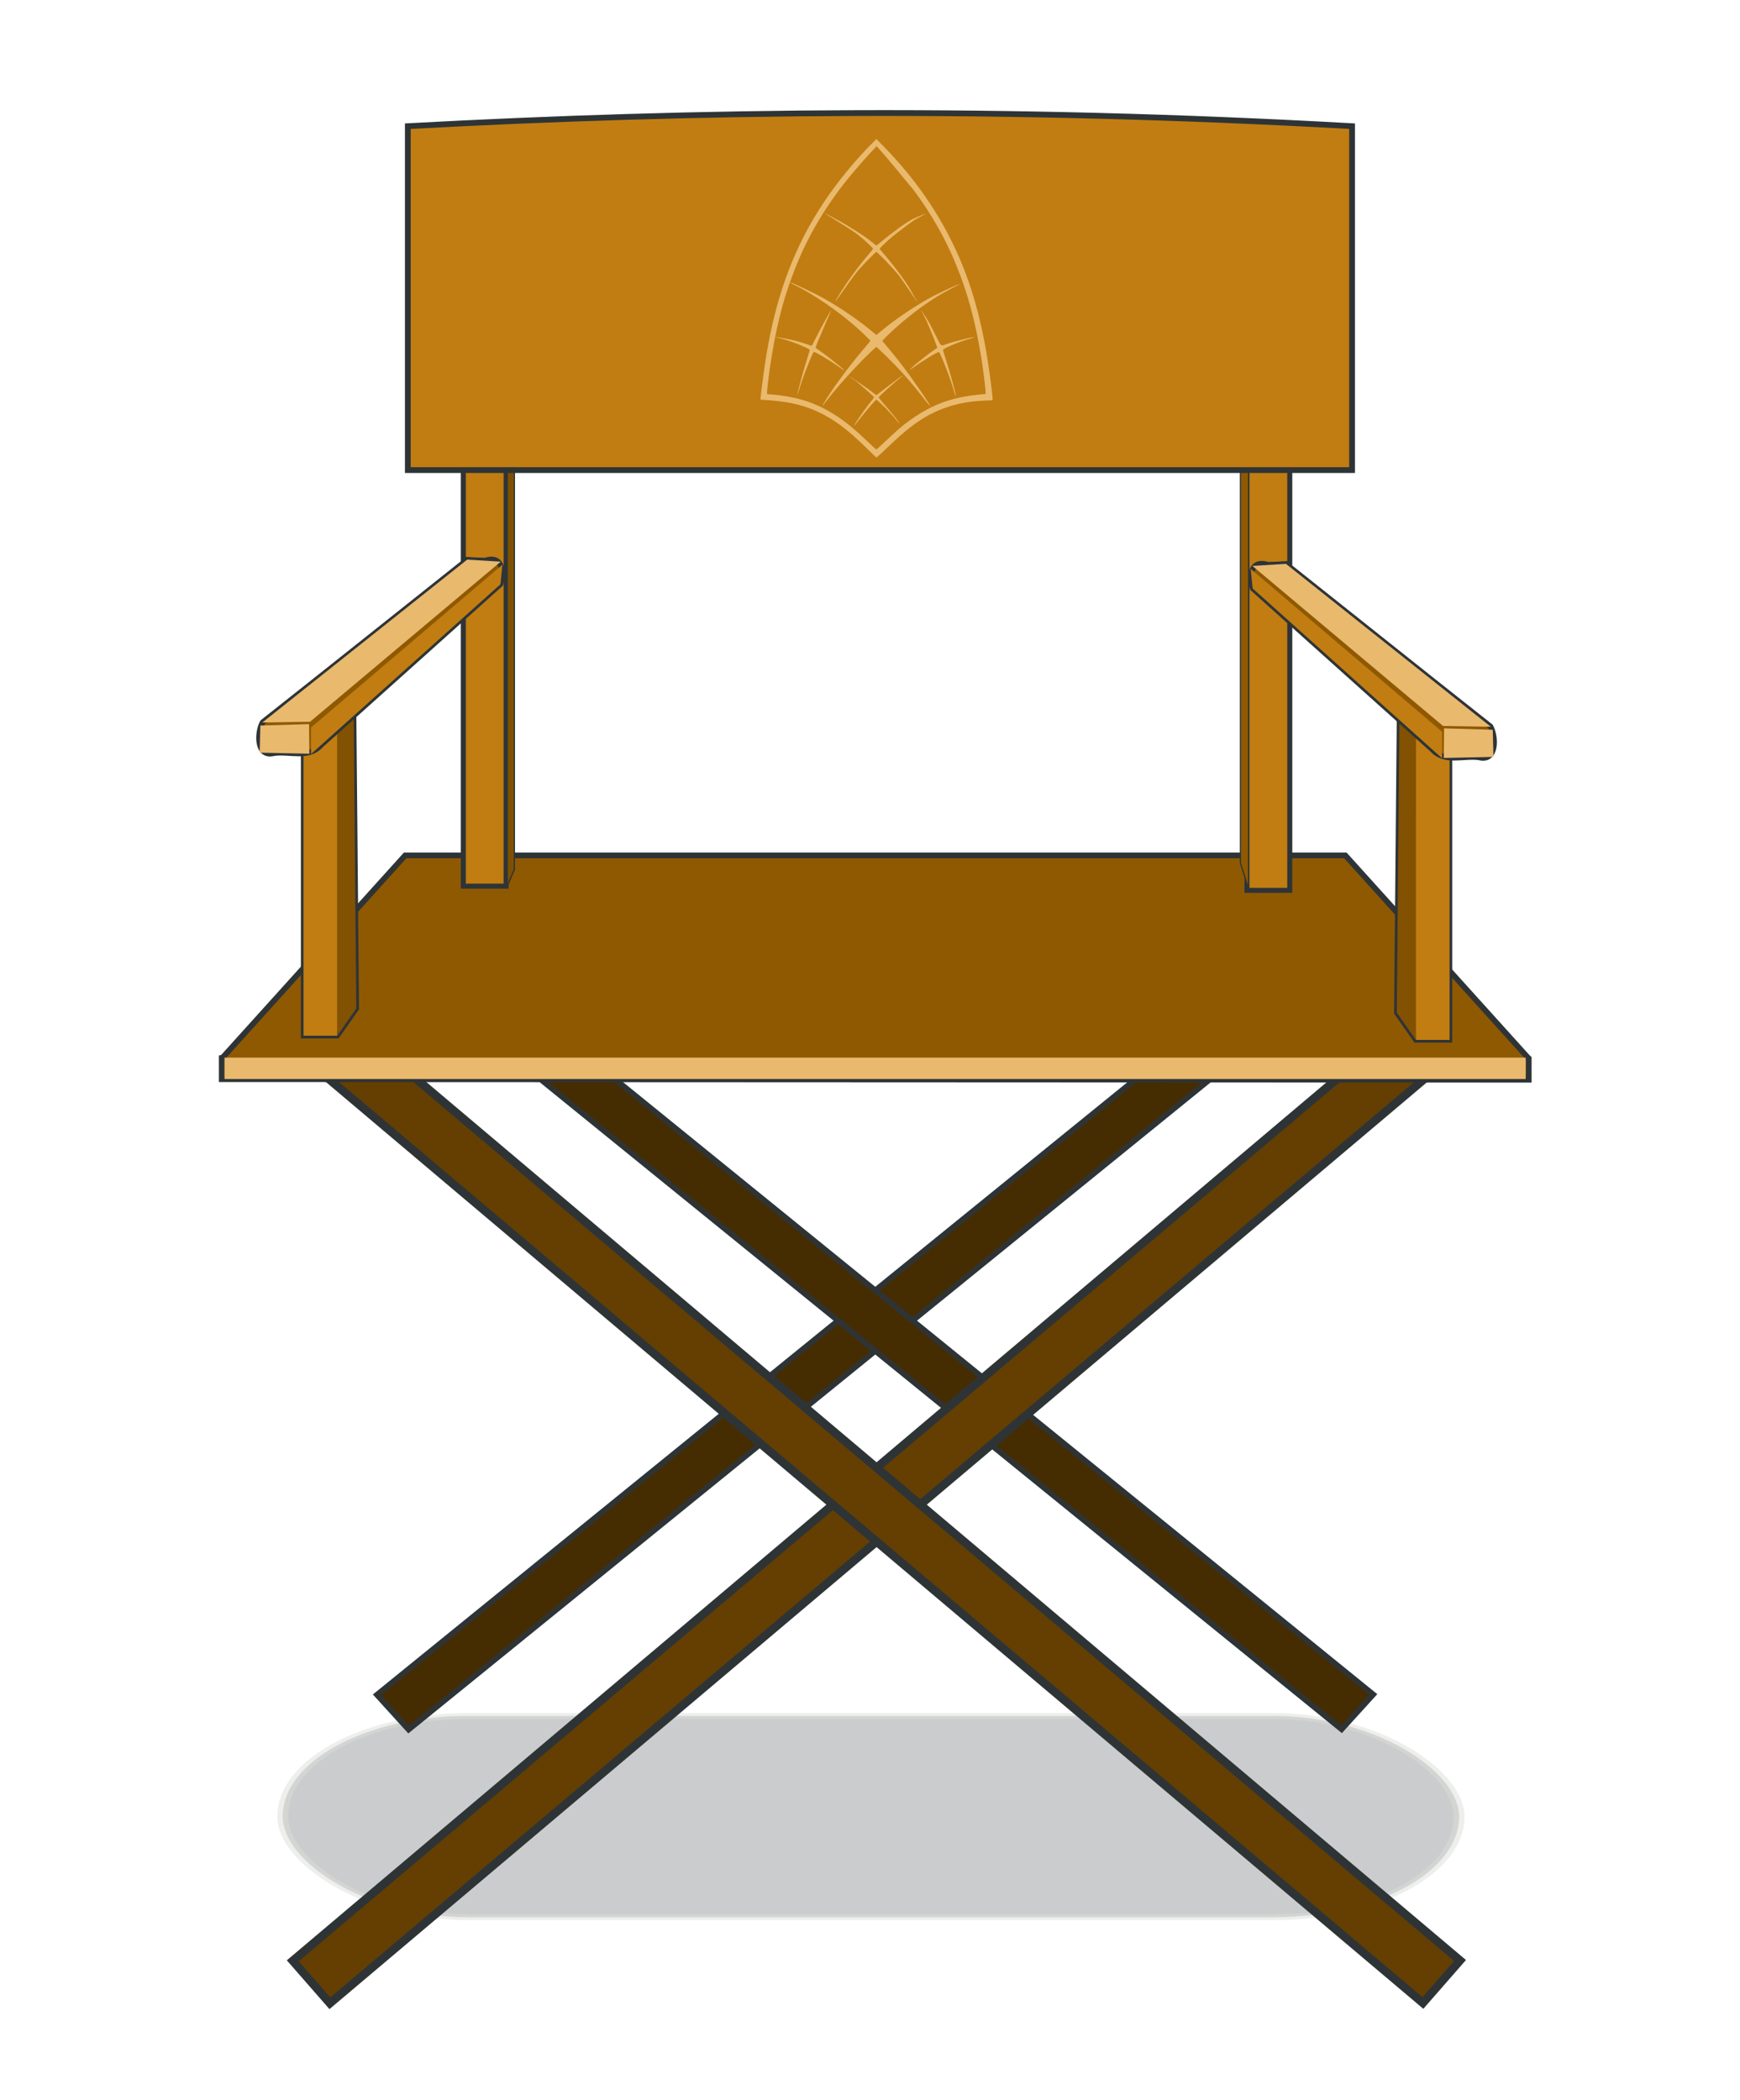 <?xml version="1.0" encoding="UTF-8" standalone="no"?>
<!-- Created with Inkscape (http://www.inkscape.org/) -->

<svg
   xmlns:dc="http://purl.org/dc/elements/1.1/"
   xmlns:cc="http://creativecommons.org/ns#"
   xmlns:rdf="http://www.w3.org/1999/02/22-rdf-syntax-ns#"
   xmlns:svg="http://www.w3.org/2000/svg"
   xmlns="http://www.w3.org/2000/svg"
   xmlns:xlink="http://www.w3.org/1999/xlink"
   xmlns:sodipodi="http://sodipodi.sourceforge.net/DTD/sodipodi-0.dtd"
   xmlns:inkscape="http://www.inkscape.org/namespaces/inkscape"
   width="150.135"
   height="181.178"
   id="svg2"
   version="1.1"
   inkscape:version="0.48.1 r9760"
   sodipodi:docname="Synfig Studio UX.svg">
  <defs
     id="defs4">
    <filter
       inkscape:collect="always"
       id="filter3822"
       x="-0.193"
       width="1.386"
       y="-0.611"
       height="2.223"
       color-interpolation-filters="sRGB">
      <feGaussianBlur
         inkscape:collect="always"
         stdDeviation="17.485"
         id="feGaussianBlur3824" />
    </filter>
    <linearGradient
       gradientUnits="userSpaceOnUse"
       y2="331.371"
       x2="377.238"
       y1="139.977"
       x1="377.238"
       id="linearGradient3860"
       xlink:href="#linearGradient3854"
       inkscape:collect="always" />
    <radialGradient
       r="335.631"
       fy="525.669"
       fx="377.238"
       cy="525.669"
       cx="377.238"
       gradientTransform="matrix(2.014,5.331676e-6,-2.11093e-8,2.218,-382.405,-635.952)"
       gradientUnits="userSpaceOnUse"
       id="radialGradient3819"
       xlink:href="#linearGradient3821"
       inkscape:collect="always" />
    <radialGradient
       gradientUnits="userSpaceOnUse"
       gradientTransform="matrix(0.852,1.0562398e-7,0,0.961,-1122.477,348.037)"
       r="336.143"
       fy="513.244"
       fx="1760.704"
       cy="513.244"
       cx="1760.704"
       id="radialGradient3208"
       xlink:href="#linearGradient2427"
       inkscape:collect="always" />
    <radialGradient
       gradientUnits="userSpaceOnUse"
       gradientTransform="matrix(4.8417716e-8,-1.8,0.937,-6.2464348e-8,-188.718,1320.5)"
       r="329.176"
       fy="603.788"
       fx="377.238"
       cy="603.788"
       cx="377.238"
       id="radialGradient3636"
       xlink:href="#linearGradient3630"
       inkscape:collect="always" />
    <linearGradient
       id="linearGradient3630">
      <stop
         style="stop-color:#469ff9;stop-opacity:1"
         offset="0"
         id="stop3638" />
      <stop
         id="stop3642"
         offset="0.673"
         style="stop-color:#c2cfdc;stop-opacity:0.498;" />
      <stop
         id="stop3634"
         offset="1"
         style="stop-color:#47a0fa;stop-opacity:0;" />
    </linearGradient>
    <linearGradient
       id="linearGradient2427">
      <stop
         id="stop2429"
         offset="0"
         style="stop-color:#a6c0ce;stop-opacity:1;" />
      <stop
         style="stop-color:#ffffff;stop-opacity:0;"
         offset="1"
         id="stop2433" />
    </linearGradient>
    <linearGradient
       id="linearGradient3821">
      <stop
         id="stop3823"
         offset="0"
         style="stop-color:#000000;stop-opacity:0;" />
      <stop
         style="stop-color:#000000;stop-opacity:0;"
         offset="0.199"
         id="stop3825" />
      <stop
         id="stop3827"
         offset="1"
         style="stop-color:#000000;stop-opacity:1;" />
    </linearGradient>
    <linearGradient
       id="linearGradient3854">
      <stop
         style="stop-color:#e4e6e8;stop-opacity:1;"
         offset="0"
         id="stop3856" />
      <stop
         id="stop3858"
         offset="1"
         style="stop-color:#4f7b8c;stop-opacity:0;" />
    </linearGradient>
  </defs>
  <sodipodi:namedview
     id="base"
     pagecolor="#ffffff"
     bordercolor="#666666"
     borderopacity="1.0"
     inkscape:pageopacity="0.0"
     inkscape:pageshadow="2"
     inkscape:zoom="3.5490039"
     inkscape:cx="75.067474"
     inkscape:cy="90.588799"
     inkscape:document-units="px"
     inkscape:current-layer="g4112"
     showgrid="false"
     fit-margin-top="0"
     fit-margin-left="0"
     fit-margin-right="0"
     fit-margin-bottom="0"
     inkscape:window-width="1440"
     inkscape:window-height="844"
     inkscape:window-x="0"
     inkscape:window-y="26"
     inkscape:window-maximized="1" />
  <g
     inkscape:label="Layer 1"
     inkscape:groupmode="layer"
     id="layer1"
     transform="translate(-123.047,-324.719)">
    <rect
       style="opacity:0.498;fill:#2e3436;fill-opacity:1;stroke:#babdb6;stroke-width:2;stroke-miterlimit:4;stroke-opacity:1;stroke-dasharray:none;filter:url(#filter3822)"
       id="rect3048"
       width="217.358"
       height="68.639"
       x="165.878"
       y="590.954"
       ry="34.32"
       transform="matrix(0.467,0,0,0.253,69.975,323.255)" />
    <g
       id="g3025"
       transform="matrix(0.308,0,0,0.316,88.564,256.071)"
       style="fill:#462c01;fill-opacity:1;stroke:#2e3436;stroke-width:1.553;stroke-opacity:1">
      <rect
         style="fill:#462c01;fill-opacity:1;stroke:#2e3436;stroke-width:1.555;stroke-miterlimit:4;stroke-opacity:1;stroke-dasharray:none"
         id="rect3021"
         width="344.793"
         height="13.001"
         x="-305.95"
         y="670.699"
         transform="matrix(0.784,-0.62,0.682,0.731,0,0)" />
      <rect
         transform="matrix(-0.784,-0.62,-0.682,0.731,0,0)"
         y="226.013"
         x="-830.111"
         height="13.001"
         width="344.793"
         id="rect3023"
         style="fill:#462c01;fill-opacity:1;stroke:#2e3436;stroke-width:1.555;stroke-miterlimit:4;stroke-opacity:1;stroke-dasharray:none" />
    </g>
    <path
       style="fill:#8f5902;stroke:none"
       d="m 158.002,398.514 -16.058,17.798 13.138,0 86.959,0 13.138,0 -16.058,-17.798 -4.379,0 -72.36,0 -4.38,0 z"
       id="rect2985"
       inkscape:connector-curvature="0" />
    <g
       id="g3031"
       transform="matrix(0.295,0,0,0.315,95.004,250.029)"
       style="fill:#653f01;fill-opacity:1;stroke:#2e3436;stroke-width:2.386;stroke-opacity:1">
      <rect
         transform="matrix(0.784,-0.62,0.682,0.731,0,0)"
         y="721.911"
         x="-397.503"
         height="15.901"
         width="421.72"
         id="rect3017"
         style="fill:#653f01;fill-opacity:1;stroke:#2e3436;stroke-width:2.39;stroke-miterlimit:4;stroke-opacity:1;stroke-dasharray:none" />
      <rect
         style="fill:#653f01;fill-opacity:1;stroke:#2e3436;stroke-width:2.39;stroke-miterlimit:4;stroke-opacity:1;stroke-dasharray:none"
         id="rect3019"
         width="421.72"
         height="15.901"
         x="-913.281"
         y="284.337"
         transform="matrix(-0.784,-0.62,-0.682,0.731,0,0)" />
    </g>
    <path
       style="fill:#8f5902;stroke:#2e3436;stroke-width:0.49;stroke-miterlimit:4;stroke-opacity:1"
       d="m 158.007,398.519 -15.751,17.444 -0.079,0.018 0,1.847 112.778,0.05 0,-1.847 -0.077,-0.068 -15.751,-17.444 -4.39,0 -72.354,0 z"
       id="path3872"
       inkscape:connector-curvature="0"
       sodipodi:nodetypes="ccccccccccc" />
    <rect
       style="fill:#e9b96e;fill-opacity:1;stroke:none"
       id="rect3828"
       width="112.27"
       height="1.848"
       x="142.42"
       y="415.967" />
    <g
       id="g3837"
       transform="matrix(1,0.098,0.127,1.013,-54.244,-23.211)" />
    <g
       id="g4112">
      <rect
         y="361.557"
         x="163.026"
         height="39.616"
         width="3.693"
         id="rect3009"
         style="fill:#c17d11;fill-opacity:1;stroke:#2e3436;stroke-width:0.435" />
      <path
         inkscape:connector-curvature="0"
         id="rect3866"
         d="m 152.143,384.472 c -0.272,0.102 -0.734,0.015 -1.078,0.044 -0.608,0 -1.216,0 -1.824,0 0,9.854 0,19.709 0,29.563 0.967,0 1.935,0 2.902,0 0.549,-0.783 1.099,-1.565 1.648,-2.348 -0.083,-9.086 -0.165,-18.172 -0.248,-27.258 -0.467,2e-5 -0.933,-3e-5 -1.4,2e-5 z"
         style="fill:#8f5902;fill-opacity:1;stroke:#2e3436;stroke-width:0.467" />
      <rect
         transform="scale(-1,1)"
         y="384.509"
         x="-152.146"
         height="29.567"
         width="2.908"
         id="rect3834"
         style="fill:#c17d11;fill-opacity:1;stroke:none" />
      <path
         sodipodi:nodetypes="ccccc"
         inkscape:connector-curvature="0"
         id="rect3029"
         d="m 152.146,384.475 1.402,0 0.241,27.258 -1.642,2.343 z"
         style="fill:#825102;fill-opacity:1;stroke:none" />
      <path
         inkscape:connector-curvature="0"
         id="path3850"
         d="m 163.359,373.009 c -5.887,4.67 -11.755,9.366 -17.655,14.02 -0.51,0.92 -0.543,3.076 0.986,2.676 1.347,-0.188 2.991,0.496 4.033,-0.678 5.17,-4.635 10.34,-9.27 15.509,-13.905 0.343,-1.059 0.168,-2.531 -1.314,-2.048 -0.52,-0.018 -1.04,-0.03 -1.559,-0.067 z"
         style="fill:#8f5902;stroke:#2e3436;stroke-width:0.467px;stroke-linecap:butt;stroke-linejoin:miter;stroke-opacity:1" />
      <path
         sodipodi:nodetypes="ccccc"
         inkscape:connector-curvature="0"
         id="path3844"
         d="m 166.229,375.127 -16.344,14.648 0,-2.286 16.516,-14.053 z"
         style="fill:#c17d11;stroke:none" />
      <path
         sodipodi:nodetypes="ccccc"
         inkscape:connector-curvature="0"
         id="path3846"
         d="m 166.25,373.179 -2.892,-0.177 -17.675,14.053 4.116,-0.064 z"
         style="fill:#e9b96e;stroke:none" />
      <path
         sodipodi:nodetypes="ccccc"
         inkscape:connector-curvature="0"
         id="path3848"
         d="m 145.511,387.318 -0.059,2.339 4.287,0.091 -0.027,-2.554 z"
         style="fill:#e9b96e;stroke:none" />
      <rect
         style="fill:#7e4f02;fill-opacity:1;stroke:#2e3436;stroke-width:0.283"
         id="rect3155"
         width="1.563"
         height="39.616"
         x="-423.87"
         y="749.661"
         transform="matrix(-0.395,0.919,0,1,0,0)" />
    </g>
    <rect
       y="361.921"
       x="-234.334"
       height="39.616"
       width="3.693"
       id="rect3877"
       style="fill:#c17d11;fill-opacity:1;stroke:#2e3436;stroke-width:0.435"
       transform="scale(-1,1)" />
    <path
       inkscape:connector-curvature="0"
       id="path3879"
       d="m 245.217,384.836 c 0.272,0.102 0.734,0.015 1.078,0.044 0.608,0 1.216,0 1.824,0 0,9.854 0,19.709 0,29.563 -0.967,0 -1.935,0 -2.902,0 -0.549,-0.783 -1.099,-1.565 -1.648,-2.348 0.083,-9.086 0.165,-18.172 0.248,-27.258 0.467,10e-6 0.933,-4e-5 1.4,2e-5 z"
       style="fill:#8f5902;fill-opacity:1;stroke:#2e3436;stroke-width:0.467" />
    <rect
       y="384.873"
       x="245.214"
       height="29.567"
       width="2.908"
       id="rect3881"
       style="fill:#c17d11;fill-opacity:1;stroke:none" />
    <path
       sodipodi:nodetypes="ccccc"
       inkscape:connector-curvature="0"
       id="path3883"
       d="m 245.214,384.839 -1.402,0 -0.241,27.258 1.642,2.343 z"
       style="fill:#825102;fill-opacity:1;stroke:none" />
    <path
       inkscape:connector-curvature="0"
       id="path3885"
       d="m 234.002,373.373 c 5.887,4.67 11.755,9.366 17.655,14.02 0.51,0.92 0.543,3.076 -0.986,2.677 -1.347,-0.188 -2.991,0.496 -4.033,-0.678 -5.17,-4.635 -10.34,-9.27 -15.509,-13.905 -0.343,-1.059 -0.168,-2.531 1.314,-2.048 0.52,-0.018 1.04,-0.03 1.559,-0.067 z"
       style="fill:#8f5902;stroke:#2e3436;stroke-width:0.467px;stroke-linecap:butt;stroke-linejoin:miter;stroke-opacity:1" />
    <path
       sodipodi:nodetypes="ccccc"
       inkscape:connector-curvature="0"
       id="path3887"
       d="m 231.132,375.491 16.344,14.648 0,-2.286 -16.516,-14.053 z"
       style="fill:#c17d11;stroke:none" />
    <path
       sodipodi:nodetypes="ccccc"
       inkscape:connector-curvature="0"
       id="path3889"
       d="m 231.11,373.544 2.892,-0.177 17.675,14.053 -4.116,-0.065 z"
       style="fill:#e9b96e;stroke:none" />
    <path
       sodipodi:nodetypes="ccccc"
       inkscape:connector-curvature="0"
       id="path3891"
       d="m 251.849,387.683 0.059,2.339 -4.287,0.091 0.027,-2.554 z"
       style="fill:#e9b96e;stroke:none" />
    <rect
       style="fill:#8f5902;fill-opacity:1;stroke:#2e3436;stroke-width:0.341"
       id="rect3157"
       width="2.317"
       height="38.709"
       x="761.848"
       y="-365.57"
       transform="matrix(0.302,0.953,0,1,0,0)" />
    <path
       style="fill:#c17d11;fill-opacity:1;stroke:#2e3436;stroke-width:0.5"
       d="m 158.236,335.605 c 24.761,-1.343 51.536,-1.673 81.474,0 l 0,29.672 -81.474,0 z"
       id="rect3011"
       inkscape:connector-curvature="0"
       sodipodi:nodetypes="ccccc" />
    <g
       transform="matrix(0.029,0,0,0.029,158.416,333.935)"
       id="g4103"
       inkscape:label="black"
       style="fill:#e9b96e;display:inline;enable-background:new">
      <path
         inkscape:connector-curvature="0"
         style="fill:#e9b96e;display:inline"
         d="m 1364.869,1021.354 c -35.382,-34.697 -57.455,-54.27 -81.707,-72.451 -45.842,-34.368 -95.505,-56.929 -148.293,-67.366 -20.498,-4.053 -51.778,-7.915 -73.087,-9.024 -10.009,-0.521 -18.396,-1.145 -18.638,-1.387 -1.248,-1.248 11.266,-96.252 17.762,-134.852 30.448,-180.909 83.573,-321.467 171.315,-453.257 39.748,-59.702 95.197,-127.108 145.604,-177 l 10.103,-10 20.279,20.5 c 104.378,105.516 184.785,227.081 237.462,359.008 36.379,91.111 61.665,191.952 78.609,313.492 5.327,38.21 9.753,75.956 9.404,80.193 l -0.314,3.807 -7,0.233 c -54.981,1.832 -91.014,7.622 -129.515,20.809 -57.059,19.544 -103.783,50.51 -165.985,110.005 -21.515,20.579 -42.061,39.466 -42.863,39.403 -0.35,-0.027 -10.762,-9.979 -23.137,-22.114 z m 49.303,-25.729 c 40.191,-38.11 60.323,-54.83 88.67,-73.64 62.099,-41.205 118.87,-59.933 203.276,-67.057 l 6.75,-0.57 0,-3.943 c 0,-12.265 -7.518,-72.267 -13.581,-108.398 -18.186,-108.361 -38.693,-183.955 -73.246,-270 -30.979,-77.144 -75.447,-155.316 -128.56,-226 -36.296,-42.965 -71.163,-87.716 -108.888,-128.896 -29.337,30.613 -59.276,65.069 -86.332,97.896 -66.408,82.819 -116.717,167.749 -153.212,258.648 -34.118,84.981 -53.962,157.941 -72.172,265.352 -7.931,46.78 -16.104,114.206 -14.002,115.505 0.62,0.383 6.159,0.972 12.309,1.308 26.837,1.469 64.85,8.018 91.035,15.683 17.264,5.054 29.126,9.41 45.961,16.877 7.597,3.37 13.969,6.127 14.159,6.127 0.19,0 7.248,3.879 15.684,8.62 41.272,23.195 72.643,47.552 121.345,94.215 12.65,12.121 23.587,22.066 24.303,22.101 0.717,0.035 12.642,-10.688 26.5,-23.829 z m -92.337,-47.31 c 2.425,-6.904 33.818,-52.282 50.175,-71.947 4.872,-5.857 8.858,-11.335 8.858,-12.174 0,-1.95 -32.91,-30.801 -50.162,-45.123 -7.327,-6.083 -24.268,-16.73 -23.787,-16.73 2.649,0 52.629,33.352 69.45,47.029 5.5,4.472 10.675,8.128 11.5,8.124 0.825,-0.004 7.35,-4.753 14.5,-10.553 13.023,-10.565 61.51,-47.444 63.687,-47.424 0.637,0.006 -0.417,1.243 -2.342,2.749 -18.738,14.66 -68.845,59.427 -68.845,61.953 0,0.853 3.076,5.206 6.836,9.674 16.077,19.101 44.957,50.892 52.373,64.463 4.086,7.476 2.528,5.939 -8.108,-8 -15.299,-20.05 -54.937,-58.84 -58.235,-58.84 -3.083,0 -40.996,46.003 -57.166,67.01 -8.378,10.884 -9.598,12.251 -8.733,9.788 z M 1533.92,874.183 c -20.126,-26.596 -44.066,-55.38 -70.421,-84.666 -19.241,-21.382 -73.192,-75 -75.466,-75 -2.391,0 -39.579,36.182 -62.805,61.106 -29.936,32.124 -63.113,69.439 -85.073,98.297 -16.206,21.297 -16.855,20.538 -2.316,-2.712 31.785,-50.832 80.085,-113.481 121.398,-161.566 5.848,-6.806 10.641,-12.881 10.652,-13.5 0.024,-1.401 -21.816,-22.708 -39.352,-38.392 -54.087,-48.373 -132.318,-102.127 -186.622,-127.83 -7.272,-3.442 -12.436,-6.992 -11.821,-7.197 3.174,-1.058 76.591,34.309 102.276,48.813 48.782,27.547 106.83,67.664 144.06,99.561 4.764,4.081 9.011,7.42 9.44,7.42 0.428,0 4.676,-3.339 9.44,-7.42 37.329,-31.981 95.15,-71.942 144.048,-99.553 26.209,-14.8 89.972,-44.487 95.437,-44.451 0.96,0.006 -23.919,12.437 -33.078,17.314 -51.918,27.642 -105.834,66.192 -158.515,113.337 -17.554,15.709 -39.377,37.001 -39.352,38.394 0.011,0.616 5.844,7.923 12.962,16.237 23.939,27.96 49.273,60.376 71.232,91.143 24.462,34.274 59.732,85.77 58.319,87.179 -0.178,0.177 -9.796,-10.372 -14.443,-16.513 z m -381.153,-17.708 c -0.111,-5.643 19.218,-77.401 29.739,-109.267 4.142,-12.545 7.271,-23.488 6.953,-24.317 -1.256,-3.274 -36.821,-18.52 -62.59,-26.831 -18.826,-6.072 -40.228,-10.493 -39.691,-11.03 0.824,-0.824 37.137,5.545 53.191,9.459 17.331,4.225 33.274,8.986 46.181,13.792 7.564,2.816 8.291,2.921 9.644,1.391 0.805,-0.91 6.464,-11.67 12.576,-23.91 12.785,-25.604 38.167,-71.339 43.202,-78.59 4.179,-6.018 -1.323,4.825 -11.233,27.84 -7.418,17.229 -32.111,74.635 -33.414,79.825 -0.499,1.989 0.425,2.969 6.733,7.142 19.218,12.712 67.172,50.055 77.268,60.765 4.831,5.125 -3.693,-1.018 -16.874,-10.492 -22.047,-15.846 -70.456,-44.914 -73.067,-42.747 -3.263,2.708 -24.788,55.814 -35.564,87.74 -6.852,20.301 -12.994,42.315 -13.054,39.23 z m 470.398,2.888 c -0.334,-0.825 -9.381,-30.57 -13.176,-41.845 -10.767,-31.992 -32.342,-85.279 -35.636,-88.013 -2.623,-2.176 -54.501,30.104 -76.075,45.718 -13.841,10.017 -14.393,10.067 -4.49,0.404 12.943,-12.629 52.199,-43.5 73.072,-57.205 l 2.431,-1.596 -3.832,-10.404 c -8.444,-22.928 -21.809,-55.005 -27.851,-68.617 -3.514,-7.916 -17.42,-32.871 -17.42,-33.247 0,-1.21 18.17,25.864 24.259,36.647 3.257,5.767 12.446,24.615 20.421,40.298 16.978,33.388 13.26,30.776 33.65,23.641 19.759,-6.914 63.695,-17.917 79.69,-19.962 8.922,-1.141 -9.225,3.605 -28.675,9.81 -28.651,9.14 -61.907,24.388 -63.265,27.926 -0.324,0.843 2.577,11.111 6.445,22.817 13.504,40.861 32.818,110.468 31.485,113.997 -0.269,0.712 -0.652,0.575 -1.034,-0.368 z m -353.733,-287.245 c 17.609,-31.735 60.907,-94.837 104.308,-143.753 2.271,-2.559 4.129,-5.324 4.129,-6.143 0,-2.436 -25.198,-25.972 -42.968,-40.135 -18.913,-15.074 -52.109,-34.15 -69.462,-45.755 -6.737,-4.506 -32.095,-19.737 -32.095,-19.988 0,-1.013 35.608,18.169 49.047,25.869 23.438,13.429 69.917,41.502 92.647,60.535 6.418,5.374 12.192,9.771 12.832,9.771 0.64,0 6.618,-4.571 13.285,-10.157 25.094,-21.027 66.504,-53.034 92.89,-67.393 9.204,-5.008 42.68,-18.502 42.68,-17.746 0,0.258 -28.642,14.913 -35.93,19.791 -15.75,10.543 -51.127,37.645 -66.665,50.362 -13.921,11.394 -36.26,32.871 -36.26,34.861 0,0.812 1.858,3.571 4.129,6.13 36.468,41.102 77.114,95.383 92.378,125.038 7.761,15.079 16.28,26.796 15.406,26.796 -0.298,0 -3.8,-4.612 -7.783,-10.25 -8.707,-12.323 -39.681,-59.651 -50.042,-71.902 -20.159,-23.838 -61.454,-66.528 -64.353,-66.528 -1.54,0 -36.741,35.782 -51.156,52 -15.626,17.581 -51.094,68.903 -61.807,84.1 -4.361,6.188 -8.161,11.25 -8.442,11.25 -0.282,0 1.173,-3.038 3.233,-6.75 z"
         id="path4105"
         sodipodi:nodetypes="csssssscccsscccsssccscccsscccssssssssssccsssssssssssssssccssssssssssssssssssssssccssssssssssssssssccsssscccssssssssssccsssssssssssssssssssssssc" />
    </g>
  </g>
</svg>
